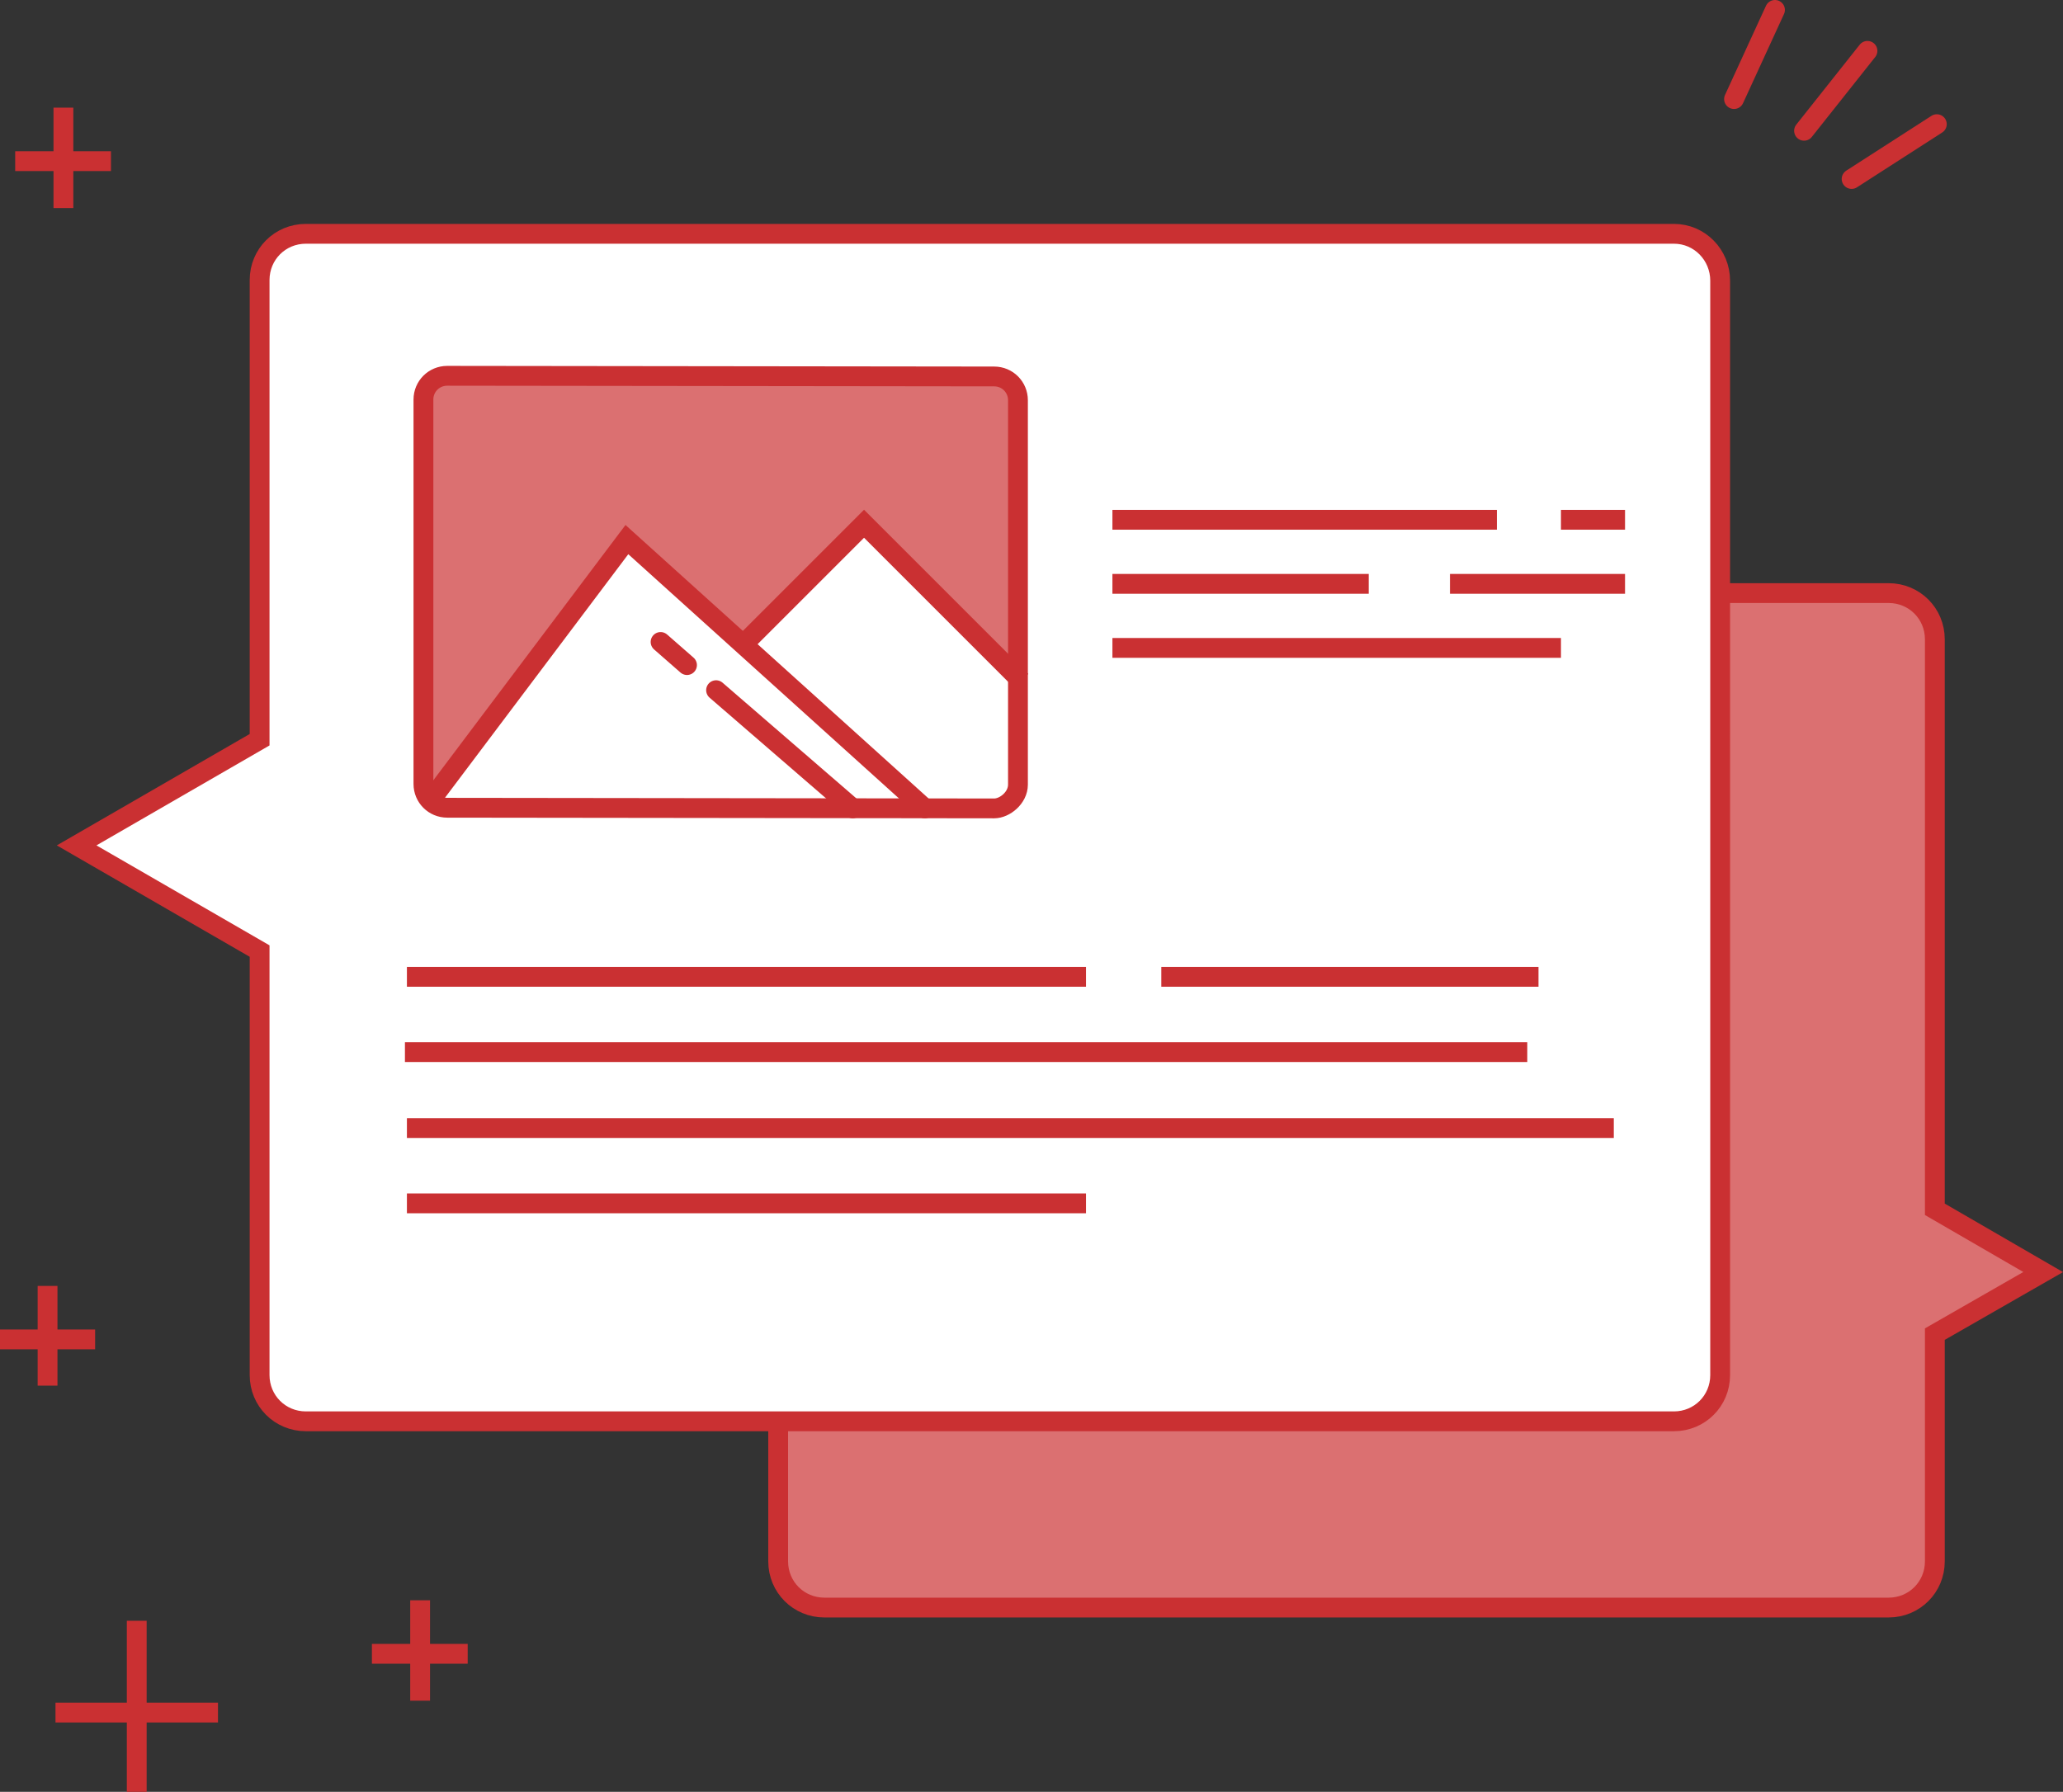 <?xml version="1.0" encoding="utf-8"?>
<!-- Generator: Adobe Illustrator 18.1.1, SVG Export Plug-In . SVG Version: 6.00 Build 0)  -->
<svg version="1.1" id="Layer_1" xmlns="http://www.w3.org/2000/svg" xmlns:xlink="http://www.w3.org/1999/xlink" x="0px" y="0px"
	 viewBox="0 0 312.3 271.3" enable-background="new 0 0 312.3 271.3" xml:space="preserve">
<rect x="0" y="0" width="312.3" height="271.3" fill="#333333" stroke="none"/>
<g>
	<line fill="none" stroke="#CA3032" stroke-width="3" x1="9.6" y1="16.3" x2="9.6" y2="31.5"/>
	<line fill="none" stroke="#CA3032" stroke-width="3" x1="2.3" y1="24.4" x2="16.8" y2="24.4"/>
	<line fill="none" stroke="#CA3032" stroke-width="3" x1="63.6" y1="242.3" x2="63.6" y2="257.5"/>
	<line fill="none" stroke="#CA3032" stroke-width="3" x1="56.3" y1="250.4" x2="70.8" y2="250.4"/>
	<line fill="none" stroke="#CA3032" stroke-width="3" x1="7.2" y1="194.7" x2="7.2" y2="209.8"/>
	<line fill="none" stroke="#CA3032" stroke-width="3" x1="0" y1="202.8" x2="14.4" y2="202.8"/>
	<line fill="none" stroke="#CA3032" stroke-width="3" x1="20.7" y1="245.4" x2="20.7" y2="271.3"/>
	<line fill="none" stroke="#CA3032" stroke-width="3" x1="8.4" y1="259.3" x2="33" y2="259.3"/>
	<line fill="none" stroke="#CA3032" stroke-width="3" stroke-linecap="round" x1="273.1" y1="19.8" x2="282.7" y2="7.7"/>
	<line fill="none" stroke="#CA3032" stroke-width="3" stroke-linecap="round" x1="262.5" y1="15" x2="268.7" y2="1.5"/>
	<line fill="none" stroke="#CA3032" stroke-width="3" stroke-linecap="round" x1="280.3" y1="27.1" x2="293.2" y2="18.8"/>
	<path fill="#DB7071" stroke="#CA3032" stroke-width="3" stroke-linecap="round" d="M309.3,192.6l-16.4-9.5V96.8c0-3.9-3.1-7-7-7
		H124.8c-3.9,0-7,3.1-7,7v139.6c0,3.9,3.1,7,7,7h161.1c3.9,0,7-3.1,7-7V202L309.3,192.6z"/>
	<path fill="#FFFFFF" stroke="#CA3032" stroke-width="3" d="M253.4,35.4H46.3c-3.9,0-7,3.1-7,7V112l-27.7,16l27.7,16v64.2
		c0,3.9,3.1,7,7,7h207.1c3.9,0,7-3.1,7-7V42.5C260.4,38.6,257.3,35.4,253.4,35.4z"/>
	<line fill="none" stroke="#CA3032" stroke-width="3" x1="168.4" y1="78.7" x2="226.6" y2="78.7"/>
	<line fill="none" stroke="#CA3032" stroke-width="3" x1="168.4" y1="98.1" x2="236.3" y2="98.1"/>
	<line fill="none" stroke="#CA3032" stroke-width="3" x1="236.3" y1="78.7" x2="246" y2="78.7"/>
	<line fill="none" stroke="#CA3032" stroke-width="3" x1="168.4" y1="88.4" x2="207.2" y2="88.4"/>
	<line fill="none" stroke="#CA3032" stroke-width="3" x1="219.5" y1="88.4" x2="246" y2="88.4"/>
	<line fill="none" stroke="#CA3032" stroke-width="3" x1="61.6" y1="147.9" x2="164.4" y2="147.9"/>
	<line fill="none" stroke="#CA3032" stroke-width="3" x1="61.6" y1="170.8" x2="244.3" y2="170.8"/>
	<line fill="none" stroke="#CA3032" stroke-width="3" x1="175.8" y1="147.9" x2="232.9" y2="147.9"/>
	<line fill="none" stroke="#CA3032" stroke-width="3" x1="61.6" y1="182.2" x2="164.4" y2="182.2"/>
	<line fill="none" stroke="#CA3032" stroke-width="3" x1="61.3" y1="159.3" x2="231.2" y2="159.3"/>
	<g>
		<polygon fill="#DB7071" points="70.1,112.3 65.3,118.7 64.9,58.2 153.2,58.2 154.6,103.1 130.8,79.3 112.5,97.6 94.9,81.7 		"/>
		<path fill="none" stroke="#CA3032" stroke-width="3" stroke-linecap="round" d="M154.1,118.8c0,2-2,3.6-3.6,3.6l-82.8-0.1
			c-2,0-3.6-1.6-3.6-3.6l0-58.2c0-2,1.6-3.6,3.6-3.6l82.8,0.1c2,0,3.6,1.6,3.6,3.6L154.1,118.8z"/>
		<polyline fill="none" stroke="#CA3032" stroke-width="3" stroke-linecap="round" points="66,120.1 94.9,81.7 140,122.4 		"/>
		<polyline fill="none" stroke="#CA3032" stroke-width="3" points="112.5,97.6 130.8,79.3 154.6,103.1 		"/>
		<line fill="none" stroke="#CA3032" stroke-width="3" stroke-linecap="round" x1="129.1" y1="122.4" x2="108.4" y2="104.5"/>
		<line fill="none" stroke="#CA3032" stroke-width="3" stroke-linecap="round" x1="104" y1="100.7" x2="100" y2="97.2"/>
	</g>
</g>
</svg>
